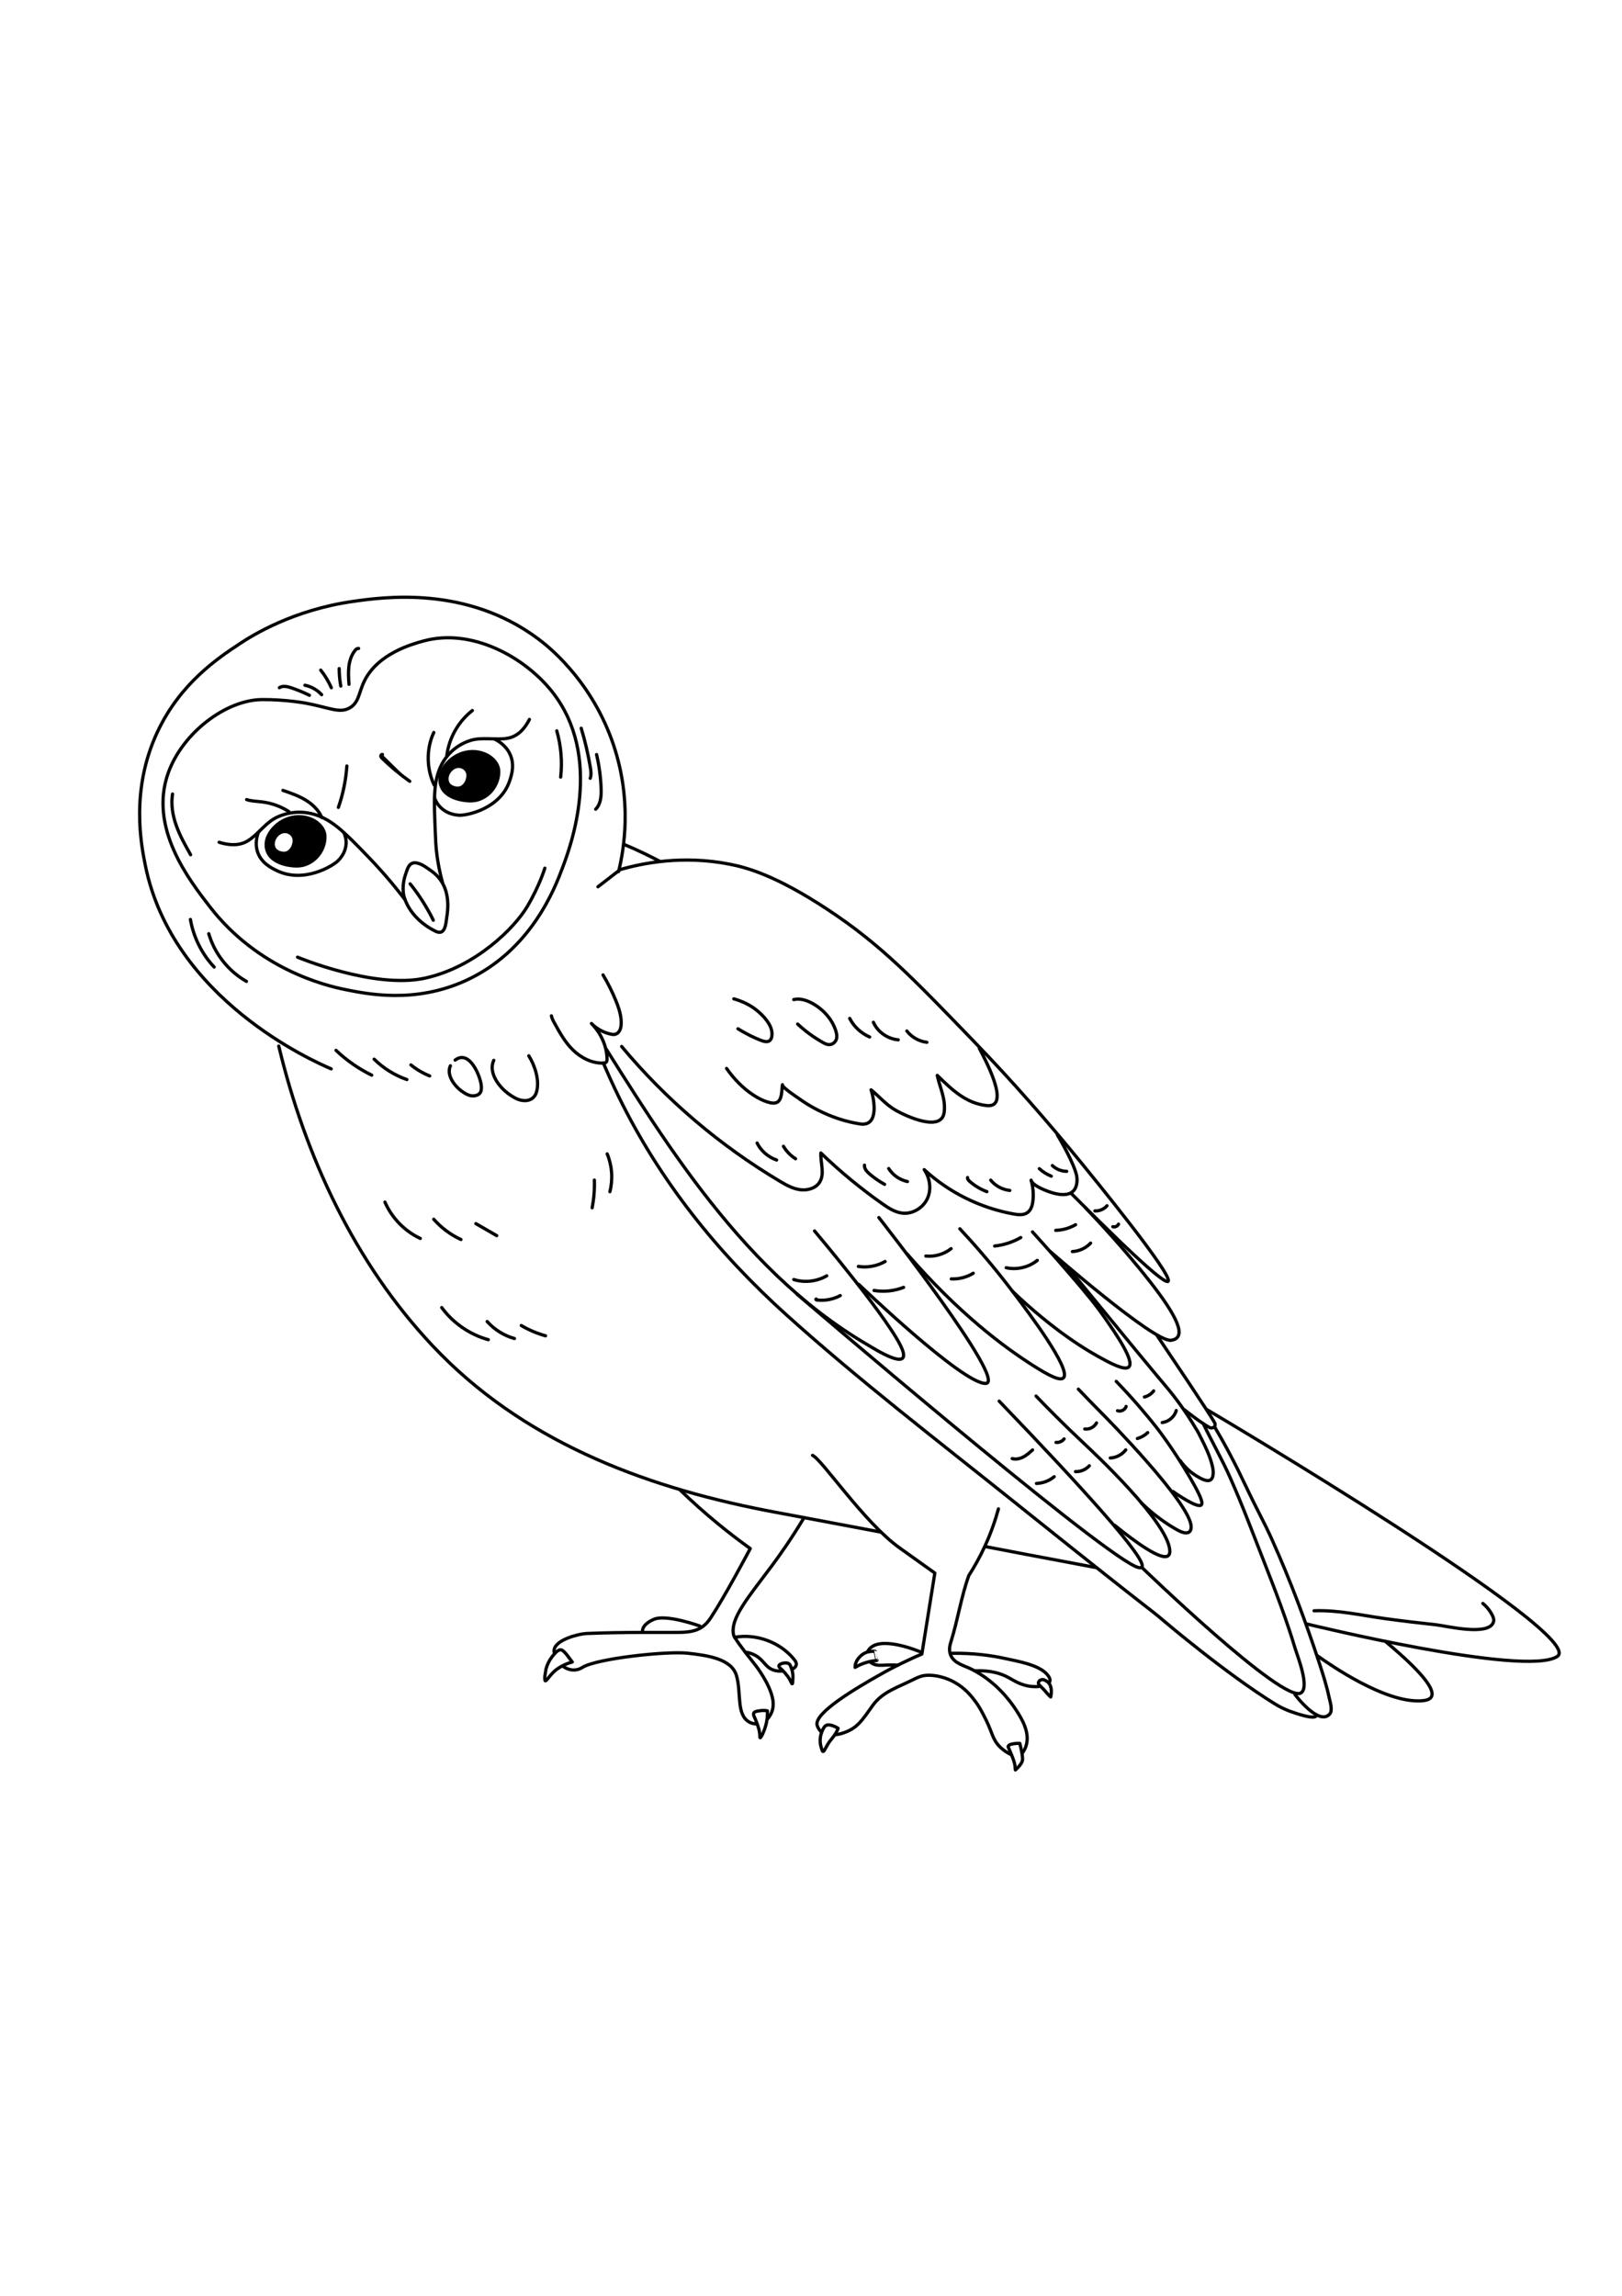 <?xml version="1.0" encoding="utf-8"?>
<!-- Generator: Adobe Illustrator 27.5.0, SVG Export Plug-In . SVG Version: 6.00 Build 0)  -->
<svg xmlns="http://www.w3.org/2000/svg" xmlns:xlink="http://www.w3.org/1999/xlink" viewBox="0 0 500 500" width="595" height="842" preserveAspectRatio="xMidYMid meet" data-scaled="true">
<g id="BACKGROUND">
	<rect style="fill:#FFFFFF;" width="500" height="500"/>
</g>
<g id="OBJECTS">
	<g>
		<g>
			<path d="M82.301,159.514c0.232,0.415,0.52,0.81,0.867,1.175c1.444,1.519,3.713,2.364,5.995,2.727
				c1.638,0.261,3.375,0.296,4.924-0.209c4.318-1.408,6.719-5.632,6.568-9.347c-0.094-2.318-1.906-4.492-4.384-5.57
				c-5.73-2.494-11.801,0.707-14.013,5.262C81.341,155.44,81.277,157.681,82.301,159.514z"/>
			<path style="fill:none;stroke:#000000;stroke-linecap:round;stroke-linejoin:round;stroke-miterlimit:10;" d="M127.117,162.249
				c-1.262,0.463-1.618,2.1-2.088,3.424c-0.706,1.988-0.947,4.118-0.622,6.215c0,0,1.083,6.978,9.803,11.304
				c0.949,0.471,1.48,0.373,1.735,0.283c1.442-0.507,1.554-3.207,1.752-4.395c0.911-5.477,0.228-11.042-4.919-14.583
				c-1.28-0.88-2.773-2.061-4.371-2.328C127.892,162.082,127.469,162.12,127.117,162.249z"/>
			<path style="fill:none;stroke:#000000;stroke-linecap:round;stroke-linejoin:round;stroke-miterlimit:10;" d="M67.545,155.8
				c2.974,0.94,6.332,1.217,9.052-0.573c3.293-2.168,5.315-5.602,9.013-7.26c4.171-1.87,8.885-1.899,13.091-0.115
				c4.617,1.959,8.008,5.404,14.603,12.215c2.356,2.433,6.068,6.411,10.243,11.74c0.549,0.701,1,1.289,1.312,1.7"/>
			<path style="fill:none;stroke:#000000;stroke-linecap:round;stroke-linejoin:round;stroke-miterlimit:10;" d="M79.663,152.696
				c-0.391,1.02-1.133,3.397-0.291,6.01c1.13,3.504,4.342,5.049,5.995,5.845c8.293,3.991,17.144-1.427,18.787-3.018
				c0.37-0.358,0.694-0.762,0.695-0.762c0.46-0.573,1.723-2.188,1.837-4.523c0.071-1.442-0.323-2.617-0.66-3.361"/>
			<path style="fill:none;stroke:#000000;stroke-linecap:round;stroke-linejoin:round;stroke-miterlimit:10;" d="M163.197,117.946
				c-1.396,2.753-3.552,5.275-6.788,5.806c-3.917,0.643-7.876-0.541-11.702,0.763c-4.314,1.471-7.65,4.697-9.288,8.932
				c-1.799,4.65-1.637,9.571-1.239,19.222c0.127,3.074,0.214,4.313,0.294,5.12c0.436,4.425,1.267,8.026,1.952,10.504"/>
			<path style="fill:none;stroke:#000000;stroke-linecap:round;stroke-linejoin:round;stroke-miterlimit:10;" d="M152.384,123.965
				c1.029,0.495,3.307,1.768,4.645,4.308c1.795,3.406,0.679,6.779,0.105,8.514c-2.881,8.707-13.107,10.74-15.438,10.678
				c-0.525-0.014-1.051-0.093-1.052-0.093c-0.747-0.113-2.828-0.455-4.634-2.127c-1.115-1.033-1.707-2.185-2.019-2.976"/>
			<path style="fill:none;stroke:#000000;stroke-linecap:round;stroke-linejoin:round;stroke-miterlimit:10;" d="M76.029,142.642
				c1.505,0.511,3.127,0.517,4.705,0.708c2.965,0.359,5.846,1.399,8.357,3.017"/>
			<path style="fill:none;stroke:#000000;stroke-linecap:round;stroke-linejoin:round;stroke-miterlimit:10;" d="M87.211,139.805
				c2.376,0.814,4.77,1.642,6.922,2.935c2.152,1.294,4.073,3.104,5.062,5.412"/>
			<path style="fill:none;stroke:#000000;stroke-linecap:round;stroke-linejoin:round;stroke-miterlimit:10;" d="M133.839,138.143
				c-2.06-4.36-2.403-9.503-0.941-14.097c0.227-0.713,0.496-1.414,0.827-2.086"/>
			<path style="fill:none;stroke:#000000;stroke-linecap:round;stroke-linejoin:round;stroke-miterlimit:10;" d="M137.753,128.964
				c0.694-5.377,3.582-10.437,7.858-13.77"/>
			<path style="fill:#FFFFFF;stroke:#000000;stroke-linecap:round;stroke-linejoin:round;stroke-miterlimit:10;" d="M84.454,157.525
				c0.078,0.173,0.175,0.337,0.292,0.488c0.488,0.631,1.257,0.979,2.031,1.126c0.556,0.106,1.145,0.118,1.672-0.095
				c1.468-0.593,2.29-2.356,2.244-3.903c-0.028-0.965-0.64-1.867-1.48-2.313c-1.941-1.03-4.008,0.313-4.766,2.213
				C84.135,155.83,84.11,156.763,84.454,157.525z"/>
			<path d="M135.874,139.438c0.232,0.415,0.52,0.81,0.867,1.175c1.445,1.519,3.713,2.364,5.995,2.727
				c1.638,0.261,3.375,0.296,4.924-0.209c4.318-1.408,6.719-5.632,6.568-9.347c-0.094-2.318-1.906-4.492-4.384-5.57
				c-5.73-2.494-11.801,0.707-14.013,5.262C134.914,135.365,134.851,137.606,135.874,139.438z"/>
			<path style="fill:#FFFFFF;stroke:#000000;stroke-linecap:round;stroke-linejoin:round;stroke-miterlimit:10;" d="
				M138.028,137.449c0.078,0.173,0.175,0.337,0.292,0.488c0.488,0.631,1.257,0.979,2.031,1.126c0.556,0.106,1.145,0.118,1.672-0.095
				c1.468-0.593,2.29-2.356,2.244-3.903c-0.028-0.965-0.64-1.867-1.48-2.313c-1.941-1.03-4.008,0.313-4.766,2.213
				C137.708,135.754,137.683,136.688,138.028,137.449z"/>
			<path style="stroke:#000000;stroke-linecap:round;stroke-linejoin:round;stroke-miterlimit:10;" d="M104.31,145.047
				c1.44-4.109,2.322-8.414,2.612-12.759"/>
			<path style="stroke:#000000;stroke-linecap:round;stroke-linejoin:round;stroke-miterlimit:10;" d="M117.904,128.751
				c-0.268-0.102-0.541,0.219-0.51,0.504c0.031,0.285,0.248,0.51,0.453,0.71c2.632,2.563,5.464,4.922,8.461,7.047"/>
			<path style="fill:none;stroke:#000000;stroke-linecap:round;stroke-linejoin:round;stroke-miterlimit:10;" d="M107.794,114.384
				c-3.103,1.765-6.248-0.073-13.355-1.424c0,0-6.326-1.202-13.652-1.141c-11.177,0.093-24.557,10.291-28.952,22.673
				c-5.981,16.851,6.365,32.778,12.831,41.151c14.887,19.279,35.625,24.303,41.603,25.518c7.104,1.443,21.674,4.402,37.313-2.743
				c20.224-9.24,27.526-28.658,29.805-34.719c2.408-6.403,12.861-34.201-3.279-54.417c-8.577-10.744-24.823-19.531-39.497-15.533
				c-3.482,0.949-14.111,3.845-18.287,12.347C110.573,109.662,110.681,112.742,107.794,114.384z"/>
			<path style="fill:none;stroke:#000000;stroke-linecap:round;stroke-linejoin:round;stroke-miterlimit:10;" d="M53.184,140.932
				c-0.532,3.279,0.059,6.661,1.182,9.787c1.123,3.126,2.763,6.036,4.394,8.929"/>
			<path style="fill:none;stroke:#000000;stroke-linecap:round;stroke-linejoin:round;stroke-miterlimit:10;" d="M171.631,121.455
				c1.324,4.61,1.734,9.48,1.201,14.246"/>
			<path style="fill:none;stroke:#000000;stroke-linecap:round;stroke-linejoin:round;stroke-miterlimit:10;" d="M91.721,191.208
				c0,0,23.654,9.917,39.337,6.455c15.683-3.462,27.636-15.601,31.452-22.029c3.815-6.428,5.442-11.85,5.442-11.85"/>
			<path style="fill:none;stroke:#000000;stroke-linecap:round;stroke-linejoin:round;stroke-miterlimit:10;" d="M126.425,168.612
				c0,0,3.934,4.605,7.149,11.219"/>
			<path style="fill:none;stroke:#000000;stroke-linecap:round;stroke-linejoin:round;stroke-miterlimit:10;" d="M86.119,108.157
				c1.034-0.691,2.417-0.374,3.597,0.017c1.941,0.643,3.837,1.421,5.67,2.327"/>
			<path style="fill:none;stroke:#000000;stroke-linecap:round;stroke-linejoin:round;stroke-miterlimit:10;" d="M93.994,107.394
				c1.966,0.409,3.796,1.446,5.156,2.922"/>
			<path style="fill:none;stroke:#000000;stroke-linecap:round;stroke-linejoin:round;stroke-miterlimit:10;" d="M107.583,107.114
				c-0.127-1.803-0.254-3.618-0.047-5.413c0.207-1.795,0.77-3.589,1.894-5.005c0.28-0.353,0.675-0.71,1.118-0.63"/>
			<path style="fill:none;stroke:#000000;stroke-linecap:round;stroke-linejoin:round;stroke-miterlimit:10;" d="M105.046,107.652
				c-0.323-1.779-0.486-3.586-0.487-5.394"/>
			<path style="fill:none;stroke:#000000;stroke-linecap:round;stroke-linejoin:round;stroke-miterlimit:10;" d="M102.142,108.167
				c-0.864-1.934-1.966-3.762-3.272-5.43"/>
			<path style="fill:none;stroke:#000000;stroke-linecap:round;stroke-linejoin:round;stroke-miterlimit:10;" d="M58.701,179.588
				c0.945,5.461,3.523,10.629,7.318,14.669"/>
			<path style="fill:none;stroke:#000000;stroke-linecap:round;stroke-linejoin:round;stroke-miterlimit:10;" d="M64.352,183.977
				c1.788,6.146,6.047,11.535,11.614,14.695"/>
			<path style="fill:none;stroke:#000000;stroke-linecap:round;stroke-linejoin:round;stroke-miterlimit:10;" d="M179.164,120.651
				c1.198,3.967,2.14,8.011,2.818,12.099c0.183,1.106,0.343,2.27-0.038,3.324"/>
			<path style="fill:none;stroke:#000000;stroke-linecap:round;stroke-linejoin:round;stroke-miterlimit:10;" d="M183.901,128.76
				c0.814,3.476,1.284,7.034,1.398,10.602c0.071,2.218-0.093,4.684-1.673,6.242"/>
			<path style="fill:none;stroke:#000000;stroke-linecap:round;stroke-linejoin:round;stroke-miterlimit:10;" d="M190.684,164.823
				c1.509-6.13,4.623-22.296-2.219-40.887c-6.916-18.79-19.86-28.802-22.475-30.761c-22.119-16.571-47.664-12.953-57.138-11.612
				c-18.54,2.625-31.146,10.524-34.901,13.01c-6.746,4.467-18.369,12.164-25.445,27.272c-8.366,17.863-4.962,34.852-3.714,41.044
				c8.319,41.295,51.96,60.482,57.299,62.735"/>
		</g>
		<path style="fill:none;stroke:#000000;stroke-linecap:round;stroke-linejoin:round;stroke-miterlimit:10;" d="M103.579,219.928
			c3.249,3.09,6.974,5.679,11.002,7.647"/>
		<path style="fill:none;stroke:#000000;stroke-linecap:round;stroke-linejoin:round;stroke-miterlimit:10;" d="M115.333,222.64
			c2.845,2.811,6.324,4.977,10.102,6.289"/>
		<path style="fill:none;stroke:#000000;stroke-linecap:round;stroke-linejoin:round;stroke-miterlimit:10;" d="M126.673,224.414
			c1.741,1.414,3.696,2.564,5.778,3.398"/>
		<path style="fill:none;stroke:#000000;stroke-linecap:round;stroke-linejoin:round;stroke-miterlimit:10;" d="M169.972,209.293
			c0.172,0.821,0.593,1.589,1.01,2.344c1.592,2.885,3.22,5.816,5.659,8.192c2.439,2.375,5.856,4.155,9.361,4.022
			c0.236-0.009,0.48-0.029,0.678-0.139c0.413-0.231,0.464-0.75,0.452-1.197c-0.105-3.931-1.851-7.873-4.816-10.87
			c1.52,1.564,3.564,2.713,5.77,3.241c0.471,0.113,0.965,0.199,1.434,0.113c1.273-0.233,1.82-1.57,1.93-2.742
			c0.238-2.527-0.573-5.078-1.55-7.504c-1.115-2.769-2.458-5.472-4.013-8.077"/>
		<path style="fill:none;stroke:#000000;stroke-linecap:round;stroke-linejoin:round;stroke-miterlimit:10;" d="M138.838,224.678
			c-1.299,2.812,1.211,6.216,3.536,7.855c0.822,0.579,1.697,1.157,2.749,1.36c1.052,0.203,2.328-0.077,2.89-0.88
			c0.296-0.424,0.359-0.929,0.374-1.415c0.004-0.134,0.005-0.268,0.003-0.402c-0.042-2.764-3.547-11.741-8.084-8.273"/>
		<path style="fill:none;stroke:#000000;stroke-linecap:round;stroke-linejoin:round;stroke-miterlimit:10;" d="M152.21,223.001
			c-1.792,3.773,1.642,8.327,4.827,10.517c1.126,0.774,2.325,1.546,3.769,1.814c2.05,0.381,3.946-0.428,4.568-2.531
			c1.047-3.541-0.479-8.201-2.367-11.192"/>
	</g>
	<g>
		<path style="fill:none;stroke:#000000;stroke-linecap:round;stroke-linejoin:round;stroke-miterlimit:10;" d="M236.552,426.014
			c0.466-0.52,1.203-1.481,1.574-2.862c0.144-0.535,0.361-1.609,0.1-3.136c-0.826-4.84-5.275-10.502-5.275-10.502
			c-4.587-5.718-6.653-8.754-6.799-9.361c-1.229-5.115,4.627-11.772,11.828-21.444c2.386-3.205,5.924-8.187,9.854-14.731"/>
		<path style="fill:none;stroke:#000000;stroke-linecap:round;stroke-linejoin:round;stroke-miterlimit:10;" d="M173.388,409.655
			c0.889,0.635,2.154,1.299,3.643,1.238c1.338-0.054,2.305-0.667,2.564-0.829c4.399-2.737,26.025-5.047,32.389-4.348
			c6.364,0.699,13.564,1.782,15.049,6.922c1.535,5.315-0.078,11.746,3.714,14.168c0.939,0.6,1.946,0.721,2.646,0.73"/>
		<path style="fill:none;stroke:#000000;stroke-linecap:round;stroke-linejoin:round;stroke-miterlimit:10;" d="M209.704,355.473
			c3.538,3.421,7.47,6.96,11.82,10.522c3.33,2.726,6.592,5.211,9.746,7.473c-0.863,1.631-7.69,14.494-12.079,21.181
			c-0.544,0.828-1.417,2.168-3.067,3.185c-2.412,1.486-5.294,1.485-8.74,1.481c-2.961-0.003-5.923-0.01-8.884-0.003
			c-5.922,0.014-11.845,0.081-17.763,0.338c-2.169,0.094-9.481,1.83-9.924,5.059c-0.062,0.454,0.025,0.85,0.116,1.128"/>
		<path style="fill:none;stroke:#000000;stroke-linecap:round;stroke-linejoin:round;stroke-miterlimit:10;" d="M241.154,411.199
			c-0.706,0.071-1.761,0.08-2.887-0.348c-2.408-0.917-2.822-3.007-5.399-4.45c-1.043-0.584-2.112-0.881-3.112-1.016"/>
		<path style="fill:none;stroke:#000000;stroke-linecap:round;stroke-linejoin:round;stroke-miterlimit:10;" d="M226.458,400.817
			c6.698-1.184,13.985,1.495,18.244,6.706c0.255,0.311,0.889,0.98,0.756,1.753c-0.138,0.805-1.014,1.267-1.341,1.422"/>
		<path style="fill:none;stroke:#000000;stroke-linecap:round;stroke-linejoin:round;stroke-miterlimit:10;" d="M215.733,397.344
			c0,0-10.321-3.768-14.218-2.049c-3.897,1.719-3.434,3.722-3.434,3.722"/>
		<path style="fill:none;stroke:#000000;stroke-linecap:round;stroke-linejoin:round;stroke-miterlimit:10;" d="M168.074,414.22
			c0.405,0.232,1.637-2.215,3.665-3.624c1.418-0.985,3.005-1.728,4.675-2.169c-0.742-0.87-2.278-3.37-3.359-3.728
			c-0.969-0.321-2.35,1.426-2.94,2.197c-0.807,1.056-1.41,2.273-1.76,3.555c-0.152,0.557-0.045,0.408-0.326,1.87
			c-0.039,0.203-0.141,0.728-0.07,1.405C167.989,414.029,168.005,414.181,168.074,414.22z"/>
		<path style="fill:none;stroke:#000000;stroke-linecap:round;stroke-linejoin:round;stroke-miterlimit:10;" d="M234.319,431.772
			c0.288,0.085,1.293-2.069,1.803-4.045c0.271-1.052,0.512-2.482,0.449-4.235c-1.054-0.257-2.161-0.097-3.226,0.108
			c-0.541,0.104-0.838,0.298-0.974,0.551c-0.302,0.562,0.233,1.145,0.836,2.803c0.559,1.54,1.007,2.774,1.023,4.296
			C234.232,431.484,234.225,431.745,234.319,431.772z"/>
		<path style="fill:none;stroke:#000000;stroke-linecap:round;stroke-linejoin:round;stroke-miterlimit:10;" d="M244.216,415.138
			c0.088-0.023,0.112-0.197,0.14-0.598c0.094-1.348,0.145-2.095-0.092-3.195c-0.087-0.405-0.243-0.82-0.442-1.381
			c-0.138-0.39-0.302-0.811-0.7-1.051c-0.65-0.392-2.093-0.147-2.665,0.239c-0.878,0.591,0.1,1.184,0.639,1.713
			c0.651,0.64,1.242,1.322,1.764,2.037C243.75,414.12,243.988,415.197,244.216,415.138z"/>
	</g>
	<g>
		<path style="fill:none;stroke:#000000;stroke-linecap:round;stroke-linejoin:round;stroke-miterlimit:10;" d="M315.066,436.593
			c0.35-0.45,0.806-1.133,1.137-2.039c1.545-4.232-1.314-8.769-2.982-11.338c-1.978-3.046-6.402-8.879-13.762-12.579
			c-2.277-1.145-5.327-1.728-6.411-4.346c-0.685-1.654-0.155-3.32,0.082-4.074c2.112-6.723,3.138-13.773,5.504-20.41
			c1.665-2.589,3.411-5.661,5.036-9.213c1.899-4.152,3.201-8.019,4.109-11.367"/>
		<path style="fill:none;stroke:#000000;stroke-linecap:round;stroke-linejoin:round;stroke-miterlimit:10;" d="M257.445,430.86
			c0.639-0.075,1.603-0.236,2.706-0.632c4.274-1.531,5.56-3.786,8.972-8.539c2.87-3.998,7.76-5.531,11.98-7.634
			c1.513-0.754,2.455-1.183,3.462-1.39c0,0,0.512-0.096,1.061-0.137c1.146-0.085,4.724-0.025,8.659,2.18
			c3.277,1.836,5.124,4.219,6.288,5.754c1.089,1.435,1.69,2.561,2.63,4.322c2.754,5.159,2.518,7.155,4.853,9.607
			c1.143,1.2,2.428,2.022,3.659,2.6"/>
		<path style="fill:none;stroke:#000000;stroke-linecap:round;stroke-linejoin:round;stroke-miterlimit:10;" d="M250.476,344.746
			c2.886,1.222,15.885,20.695,26.789,28.482c10.905,7.787,10.905,7.787,10.905,7.787l-3.994,24.952
			c-3.261,1.387-8.022,3.57-13.525,6.714c-5.695,3.254-20.022,11.44-18.746,15.332c0.296,0.902,0.778,1.556,1.38,2.013"/>
		<path style="fill:none;stroke:#000000;stroke-linecap:round;stroke-linejoin:round;stroke-miterlimit:10;" d="M253.669,436.002
			c0.496,0.127,0.92-1.682,2.43-3.536c0.912-1.12,1.795-2.25,2.261-3.603c-0.853-0.531-2.278-1.194-3.319-1.03
			c-0.87,0.136-1.328,1.233-1.642,1.975c-0.597,1.411-0.591,2.65-0.567,3.164c0.038,0.829,0.211,1.424,0.369,1.967
			C253.399,435.618,253.498,435.958,253.669,436.002z"/>
		<path style="fill:none;stroke:#000000;stroke-linecap:round;stroke-linejoin:round;stroke-miterlimit:10;" d="M310.77,434.591
			c0,0,1.926,4.187,2.08,5.645c0.153,1.458,0.153,1.458,0.153,1.458s1.859-1.564,2.159-2.867s-0.807-5.328-0.807-5.328
			S310.702,433.425,310.77,434.591z"/>
		<path style="fill:none;stroke:#000000;stroke-linecap:round;stroke-linejoin:round;stroke-miterlimit:10;" d="M268.138,408.355
			c0.2,0.169,0.506,0.401,0.914,0.607c1.245,0.63,2.363,0.484,3.97,0.419c0.902-0.036,2.172-0.056,3.735,0.026"/>
		<path style="fill:none;stroke:#000000;stroke-linecap:round;stroke-linejoin:round;stroke-miterlimit:10;" d="M283.776,405.329
			c-1.429-0.588-12.353-4.969-15.797-0.9c-0.217,0.257-0.408,0.551-0.565,0.889"/>
		<path style="fill:none;stroke:#000000;stroke-linecap:round;stroke-linejoin:round;stroke-miterlimit:10;" d="M320.706,415.925
			c-0.547,0.066-1.363,0.131-2.345,0.067c-3.57-0.231-5.918-1.928-7.649-2.858c-2.041-1.098-5.191-2.187-9.952-1.982"/>
		<path style="fill:none;stroke:#000000;stroke-linecap:round;stroke-linejoin:round;stroke-miterlimit:10;" d="M292.913,405.755
			c7.217-0.168,12.98,0.729,16.948,1.602c3.649,0.803,10.283,1.882,12.905,4.868c0.314,0.358,1.152,1.372,0.846,2.197
			c-0.059,0.16-0.149,0.277-0.217,0.353"/>
		<path style="fill:none;stroke:#000000;stroke-linecap:round;stroke-linejoin:round;stroke-miterlimit:10;" d="M321.986,417.157
			c0.358,0.404,0.393,0.49,0.843,0.983c0.42,0.46,0.79,0.824,1.056,1.076c0.064-0.254,0.748-3.125-0.831-4.56
			c-0.455-0.414-1.419-0.999-2.095-0.755c-0.477,0.171-0.702,0.524-0.702,0.524c-0.083,0.131-0.138,0.276-0.157,0.385
			C319.999,415.406,320.82,415.842,321.986,417.157z"/>
		<path style="fill:none;stroke:#000000;stroke-linecap:round;stroke-linejoin:round;stroke-miterlimit:10;" d="M269.805,405.2
			c-0.048-0.239-1.991,0.048-2.145,0.081c-1.637,0.357-3.219,1.791-3.816,3.358c-0.229,0.6-0.256,1.13-0.247,1.45
			c0.757-0.452,1.731-0.946,2.914-1.348c1.49-0.507,2.826-0.703,3.848-0.775C270.358,407.967,269.805,405.202,269.805,405.2z"/>
	</g>
	<g>
		<g>
			<path style="fill:none;stroke:#000000;stroke-linecap:round;stroke-linejoin:round;stroke-miterlimit:10;" d="M227.478,213.271
				c2.888,1.784,5.193,2.824,6.706,3.425c0.918,0.365,2.139,0.822,2.936,0.33c0.507-0.312,0.719-0.878,0.804-1.416
				c0.422-2.691-1.566-5.213-3.694-7.209c-2.712-2.543-5.879-3.755-8.029-4.353"/>
			<path style="fill:none;stroke:#000000;stroke-linecap:round;stroke-linejoin:round;stroke-miterlimit:10;" d="M245.881,211.814
				c2.303,2.163,4.921,4.077,7.768,5.68c0.585,0.33,1.22,0.657,1.911,0.668c1.055,0.017,1.948-0.743,2.243-1.612
				c0.295-0.869,0.111-1.813-0.173-2.697c-1.096-3.406-3.706-6.46-7.164-8.384c-1.73-0.962-3.84-1.66-5.79-1.194"/>
			<path style="fill:none;stroke:#000000;stroke-linecap:round;stroke-linejoin:round;stroke-miterlimit:10;" d="M261.93,210.081
				c1.281,2.52,3.497,4.585,6.15,5.729"/>
			<path style="fill:none;stroke:#000000;stroke-linecap:round;stroke-linejoin:round;stroke-miterlimit:10;" d="M269.229,211.269
				c1.295,2.956,4.353,5.118,7.658,5.414"/>
			<path style="fill:none;stroke:#000000;stroke-linecap:round;stroke-linejoin:round;stroke-miterlimit:10;" d="M279.549,213.957
				c1.451,1.904,3.733,3.196,6.159,3.487"/>
			<path style="fill:none;stroke:#000000;stroke-linecap:round;stroke-linejoin:round;stroke-miterlimit:10;" d="M191.63,218.738
				c13.649,16.376,30.21,30.48,48.735,41.504c1.924,1.145,3.932,2.28,6.165,2.61c2.233,0.33,4.764-0.324,6.022-2.135
				c1.796-2.588,0.34-6.047,0.487-9.162c5.897,5.685,12.251,10.927,18.986,15.663c1.886,1.326,3.914,2.654,6.233,2.881
				c3.189,0.312,6.371-1.718,7.648-4.558c1.277-2.84,0.757-6.277-1.012-8.863c7.551,6.993,17.237,11.805,27.511,13.667
				c1.441,0.261,3.056,0.432,4.259-0.375c1.166-0.782,1.584-2.252,1.742-3.616c0.247-2.144,0.055-4.335-0.564-6.409
				c0.553,1.855,5.174,3.488,6.845,3.96c2.587,0.731,6.039,0.966,7.023-2.075c0.469-1.451,0.291-2.711,0.165-3.334
				c-0.422-2.084-2.462-6.702-5.906-12.481"/>
			<path style="fill:none;stroke:#000000;stroke-linecap:round;stroke-linejoin:round;stroke-miterlimit:10;" d="M223.976,225.502
				c2.185,3.126,4.953,6.031,8.19,8.16c1.618,1.064,3.398,1.977,5.314,2.413c3.78,0.86,3.401-3.193,3.708-5.565
				c-0.109,0.847,4.314,3.708,5.037,4.229c1.892,1.363,3.894,2.582,5.985,3.64c4.01,2.028,8.444,3.553,12.923,4.223
				c5.884,0.88,4.393-7.383,3.393-10.513c2.643,2.157,4.678,4.716,7.828,6.447c3.079,1.692,13.986,6.791,14.711,0.381
				c0.473-4.185-1.361-7.505-2.144-11.279c4.372,4.255,8.683,8.55,15.165,9.301c8.074,0.936-1.041-15.342-2.201-17.651"/>
			<path style="fill:none;stroke:#000000;stroke-linecap:round;stroke-linejoin:round;stroke-miterlimit:10;" d="M233.383,248.493
				c1.195,2.411,3.408,4.334,6.015,5.226"/>
			<path style="fill:none;stroke:#000000;stroke-linecap:round;stroke-linejoin:round;stroke-miterlimit:10;" d="M241.516,249.493
				c0.893,1.548,2.185,2.88,3.726,3.841"/>
			<path style="fill:none;stroke:#000000;stroke-linecap:round;stroke-linejoin:round;stroke-miterlimit:10;" d="M266.482,255.311
				c-0.097,1.108,0.79,2.051,1.657,2.784c1.403,1.185,2.928,2.235,4.544,3.131"/>
			<path style="fill:none;stroke:#000000;stroke-linecap:round;stroke-linejoin:round;stroke-miterlimit:10;" d="M273.951,256.349
				c1.26,2.018,3.4,3.503,5.78,4.012"/>
			<path style="fill:none;stroke:#000000;stroke-linecap:round;stroke-linejoin:round;stroke-miterlimit:10;" d="M298.257,259.126
				c-0.08,0.439,0.274,0.832,0.613,1.134c1.551,1.384,3.377,2.48,5.349,3.208"/>
			<path style="fill:none;stroke:#000000;stroke-linecap:round;stroke-linejoin:round;stroke-miterlimit:10;" d="M305.408,259.926
				c1.408,1.762,3.58,2.934,5.87,3.167"/>
			<path style="fill:none;stroke:#000000;stroke-linecap:round;stroke-linejoin:round;stroke-miterlimit:10;" d="M320.391,256.39
				c1.06,0.984,2.314,1.771,3.675,2.306"/>
			<path style="fill:none;stroke:#000000;stroke-linecap:round;stroke-linejoin:round;stroke-miterlimit:10;" d="M324.403,255.43
				c1.16,1.116,2.782,1.77,4.417,1.781"/>
			<g>
				<path style="fill:none;stroke:#000000;stroke-linecap:round;stroke-linejoin:round;stroke-miterlimit:10;" d="M330.318,264.123
					c23.266,23.381,28.987,27.633,29.753,26.992c1.866-1.562-24.197-33.389-26.807-36.592
					c-10.403-12.764-21.287-25.169-32.758-37.049c-18.869-19.543-28.845-30.075-45.523-41.046
					c-15.796-10.391-24.68-12.831-30.181-13.901c-14.335-2.79-26.545-0.342-33.611,1.682c-2.286,1.767-4.573,3.535-6.859,5.302"/>
				<path style="fill:none;stroke:#000000;stroke-linecap:round;stroke-linejoin:round;stroke-miterlimit:10;" d="M186.894,219.572
					c12.405,19.74,25.025,39.523,40.538,57.167c7.7,8.757,16.107,16.968,25.431,24.116c4.66,3.573,9.54,6.88,14.635,9.849
					c1.886,1.099,13.113,8.301,10.718,1.618c-2.886-8.055-27.13-36.743-27.13-36.743"/>
				<path style="fill:none;stroke:#000000;stroke-linecap:round;stroke-linejoin:round;stroke-miterlimit:10;" d="M264.746,292.064
					c0,0,32.007,30.7,39.088,30.511c7.08-0.189-32.915-51.122-32.915-51.122"/>
				<path style="fill:none;stroke:#000000;stroke-linecap:round;stroke-linejoin:round;stroke-miterlimit:10;" d="M279.58,282.618
					c15.908,18.31,29.711,28.624,38.911,34.462c4.734,3.004,8.217,4.803,9.303,3.813c2.714-2.474-11.243-20.866-15.598-26.605
					c-6.325-8.334-12.114-14.873-16.306-19.366"/>
				<path style="fill:none;stroke:#000000;stroke-linecap:round;stroke-linejoin:round;stroke-miterlimit:10;" d="M312.012,294.096
					c12.645,12.049,22.659,18.223,28.92,21.483c2.847,1.483,5.959,2.904,7.021,1.936c1.931-1.759-4.052-10.362-7.362-15.122
					c-2.534-3.644-5.133-6.926-11.218-13.971c-4.33-5.013-8.117-9.26-11.095-12.551"/>
				<path style="fill:none;stroke:#000000;stroke-linecap:round;stroke-linejoin:round;stroke-miterlimit:10;" d="M323.7,281.872
					c0,0,32.075,28.114,37.295,27.403c5.22-0.711,1.7-7.581-6.393-17.943c-8.092-10.362-17.324-20.066-17.324-20.066l0,0
					c-0.888-0.94-1.775-1.879-2.663-2.819"/>
			</g>
			<g>
				<path style="fill:none;stroke:#000000;stroke-linecap:round;stroke-linejoin:round;stroke-miterlimit:10;" d="M245.774,295.13
					c0,0,90.241,77.321,104.088,83.777c0.529,0.247,1.671,0.72,2.095,0.344c2.293-2.032-19.835-26.136-43.948-51.209"/>
				<path style="fill:none;stroke:#000000;stroke-linecap:round;stroke-linejoin:round;stroke-miterlimit:10;" d="M356.663,307.794
					c16.212,24.021,17.863,26.927,17.893,27.207c0.086,0.813-0.159,0.925-0.159,0.925c0,0,0,0,0,0c0,0-0.31,0.36-1.14,0.368
					c-0.466,0.005-3.821-2.172-8.104-5.568"/>
				<path style="fill:none;stroke:#000000;stroke-linecap:round;stroke-linejoin:round;stroke-miterlimit:10;" d="M363.768,346.32
					c1.789,2.514,3.707,3.939,4.987,4.725c1.144,0.703,3.257,1.999,4.412,1.249c0.304-0.198,0.542-0.531,0.677-1.043
					c0.342-1.299,0.037-2.704-0.313-3.979c-0.722-2.624-1.907-5.152-3.16-7.601c-0.561-1.095-1.086-2.289-1.805-3.311
					c-3.212-5.423-6.397-9.534-8.224-11.766c-0.59-0.721-1.034-1.243-1.186-1.422c-2.937-3.455-10.856-13.014-29.928-36.293"/>
				<path style="fill:none;stroke:#000000;stroke-linecap:round;stroke-linejoin:round;stroke-miterlimit:10;" d="M361.611,355.889
					c0.324,0.242,0.801,0.585,1.397,0.972c1.283,0.833,6.193,4.073,7.263,3.195c0.728-0.597-0.319-3.105-3.329-8.279
					c-5.291-9.093-10.224-15.377-10.562-15.806c-2.979-3.766-7.057-8.618-12.286-14.027"/>
				<path style="fill:none;stroke:#000000;stroke-linecap:round;stroke-linejoin:round;stroke-miterlimit:10;" d="M332.414,324.34
					c1.49,1.565,4.347,4.546,8.011,8.224c0,0,26.55,26.838,26.751,34.088c0.01,0.373,0.022,1.297-0.616,1.723
					c-1.298,0.865-3.621-0.628-4.674-1.246c-2.343-1.376-5.847-3.695-10.027-7.703"/>
				<path style="fill:none;stroke:#000000;stroke-linecap:round;stroke-linejoin:round;stroke-miterlimit:10;" d="M343.577,366.274
					c6.449,5.21,14.353,10.975,16.49,9.423c0.547-0.397,0.58-1.164,0.526-1.783c-0.775-8.784-23.029-29.64-26.192-32.602
					c-6.599-6.179-11.595-11.283-15.026-14.844"/>
			</g>
			<path style="fill:none;stroke:#000000;stroke-linecap:round;stroke-linejoin:round;stroke-miterlimit:10;" d="M351.958,379.251
				c0,0,43.814,42.367,49.12,38.68c2.674-1.858-1.137-11.363-1.775-13.49c-2.648-8.827-5.949-17.478-9.32-26.068
				c-3.527-8.988-6.891-18.041-10.82-26.876c-2.503-5.629-5.562-10.957-8.227-16.502"/>
			<path style="fill:none;stroke:#000000;stroke-linecap:round;stroke-linejoin:round;stroke-miterlimit:10;" d="M399.208,418.478
				c0,0,7.371,9.837,10.722,5.95c0.968-1.123,0.021-3.971-0.236-5.176c-0.77-3.615-1.913-7.166-3.065-10.68
				c-4.176-12.733-8.891-25.312-14.388-37.572c-2.872-6.404-3.491-6.87-8.751-17.91c-0.855-1.794-2.422-5.101-4.756-9.46
				c-1.734-3.24-3.261-5.882-4.338-7.702"/>
			<path style="fill:none;stroke:#000000;stroke-linecap:round;stroke-linejoin:round;stroke-miterlimit:10;" d="M405.761,424.71
				c0.242,1.817-6.166-0.395-7.958-1.042c-0.127-0.046-0.24-0.086-0.402-0.147c0,0-2.178-0.816-4.203-2.058
				c-15.046-9.224-34.266-25.566-34.266-25.566c-5.616-4.775-0.28-0.001-41.484-32.955c-1.793-1.434-3.586-2.868-5.378-4.303
				c-23.39-18.721-47.188-36.98-69.468-57.036c-21.359-19.227-39.081-41.278-51.786-67.204c-0.97-1.979-1.909-3.974-2.816-5.982
				c-0.434-0.962-0.86-1.924-1.277-2.887c-0.286-0.66-0.53-1.231-0.72-1.681"/>
		</g>
		<g>
			<path style="fill:none;stroke:#000000;stroke-linecap:round;stroke-linejoin:round;stroke-miterlimit:10;" d="M312.012,345.74
				c1.144,0.324,2.391,0.046,3.445-0.505c1.053-0.551,1.948-1.357,2.83-2.154"/>
			<path style="fill:none;stroke:#000000;stroke-linecap:round;stroke-linejoin:round;stroke-miterlimit:10;" d="M325.532,340.756
				c0.942,0.097,1.922-0.33,2.491-1.088"/>
			<path style="fill:none;stroke:#000000;stroke-linecap:round;stroke-linejoin:round;stroke-miterlimit:10;" d="M334.383,336.612
				c1.437,0.2,2.96-0.584,3.632-1.87"/>
			<path style="fill:none;stroke:#000000;stroke-linecap:round;stroke-linejoin:round;stroke-miterlimit:10;" d="M344.494,330.983
				c1.034,0.369,2.312-0.263,2.646-1.309"/>
			<path style="fill:none;stroke:#000000;stroke-linecap:round;stroke-linejoin:round;stroke-miterlimit:10;" d="M352.772,326.753
				c1.132-0.265,2.163-0.942,2.854-1.876"/>
			<path style="fill:none;stroke:#000000;stroke-linecap:round;stroke-linejoin:round;stroke-miterlimit:10;" d="M319.496,353.406
				c1.984-0.073,3.938-0.815,5.469-2.079"/>
			<path style="fill:none;stroke:#000000;stroke-linecap:round;stroke-linejoin:round;stroke-miterlimit:10;" d="M331.532,349.75
				c1.592,0.06,3.197-0.617,4.265-1.8"/>
			<path style="fill:none;stroke:#000000;stroke-linecap:round;stroke-linejoin:round;stroke-miterlimit:10;" d="M342.245,345.558
				c1.857-0.094,3.655-1.037,4.789-2.51"/>
			<path style="fill:none;stroke:#000000;stroke-linecap:round;stroke-linejoin:round;stroke-miterlimit:10;" d="M350.603,339.556
				c1.189-0.339,2.294-0.968,3.192-1.818"/>
			<path style="fill:none;stroke:#000000;stroke-linecap:round;stroke-linejoin:round;stroke-miterlimit:10;" d="M358.267,334.638
				c2.018-0.256,3.802-1.787,4.32-3.707"/>
		</g>
		<g>
			<path style="fill:none;stroke:#000000;stroke-linecap:round;stroke-linejoin:round;stroke-miterlimit:10;" d="M244.686,290.56
				c3.352,1.034,7.127,0.607,10.162-1.151"/>
			<path style="fill:none;stroke:#000000;stroke-linecap:round;stroke-linejoin:round;stroke-miterlimit:10;" d="M264.605,286.519
				c2.814,0.437,5.771-0.109,8.243-1.523"/>
			<path style="fill:none;stroke:#000000;stroke-linecap:round;stroke-linejoin:round;stroke-miterlimit:10;" d="M285.397,283.321
				c2.762,0.268,5.615-0.568,7.795-2.284"/>
			<path style="fill:none;stroke:#000000;stroke-linecap:round;stroke-linejoin:round;stroke-miterlimit:10;" d="M306.606,280.234
				c2.828-0.308,5.591-1.207,8.059-2.622"/>
			<path style="fill:none;stroke:#000000;stroke-linecap:round;stroke-linejoin:round;stroke-miterlimit:10;" d="M325.442,275.404
				c2.14-0.074,4.259-0.678,6.117-1.742"/>
			<path style="fill:none;stroke:#000000;stroke-linecap:round;stroke-linejoin:round;stroke-miterlimit:10;" d="M337.512,269.412
				c1.401,0.072,2.822-0.538,3.734-1.604"/>
			<path style="fill:none;stroke:#000000;stroke-linecap:round;stroke-linejoin:round;stroke-miterlimit:10;" d="M251.695,296.659
				c0.081-0.107-0.207-0.125-0.191,0.008c0.017,0.133,0.182,0.181,0.315,0.197c2.464,0.292,5.015-0.19,7.203-1.362"/>
			<path style="fill:none;stroke:#000000;stroke-linecap:round;stroke-linejoin:round;stroke-miterlimit:10;" d="M269.429,293.923
				c3.052,0.509,6.241,0.175,9.121-0.956"/>
			<path style="fill:none;stroke:#000000;stroke-linecap:round;stroke-linejoin:round;stroke-miterlimit:10;" d="M293.248,290.366
				c2.364,0.104,4.755-0.514,6.772-1.75"/>
			<path style="fill:none;stroke:#000000;stroke-linecap:round;stroke-linejoin:round;stroke-miterlimit:10;" d="M310.179,286.922
				c3.315,0.724,6.94-0.135,9.578-2.269"/>
			<path style="fill:none;stroke:#000000;stroke-linecap:round;stroke-linejoin:round;stroke-miterlimit:10;" d="M330.573,281.935
				c2.113-0.107,4.171-1.061,5.618-2.604"/>
			<path style="fill:none;stroke:#000000;stroke-linecap:round;stroke-linejoin:round;stroke-miterlimit:10;" d="M343.034,274.28
				c0.676,0.196,1.469-0.16,1.771-0.796"/>
		</g>
	</g>
	<g>
		<g>
			<path style="fill:none;stroke:#000000;stroke-linecap:round;stroke-linejoin:round;stroke-miterlimit:10;" d="M85.931,218.606
				c8.14,33.92,23.393,66.882,47.493,92.444c27.255,28.907,63.994,43.087,102.336,50.598c0.634,0.124,1.329,0.259,1.329,0.259
				c11.459,2.158,22.919,4.316,34.378,6.474"/>
			<path style="fill:none;stroke:#000000;stroke-linecap:round;stroke-linejoin:round;stroke-miterlimit:10;" d="M402.831,396.708
				c0,0,67.49,16.492,77.226,9.993c9.736-6.499-107.919-76.005-107.919-76.005"/>
			<path style="fill:none;stroke:#000000;stroke-linecap:round;stroke-linejoin:round;stroke-miterlimit:10;" d="M406.127,406.525
				c4.385,3.117,20.726,14.381,31.74,13.882c2.141-0.097,3.011-0.59,3.372-1.242c1.648-2.973-6.506-10.653-13.924-16.871"/>
			<path style="fill:none;stroke:#000000;stroke-linecap:round;stroke-linejoin:round;stroke-miterlimit:10;" d="M337.688,379.293
				c-6.993-1.307-14.001-2.628-21.023-3.964c-4.247-0.808-8.5-1.621-12.758-2.439"/>
			<path style="fill:none;stroke:#000000;stroke-linecap:round;stroke-linejoin:round;stroke-miterlimit:10;" d="M192.26,156.413
				c2.048,0.855,4.168,1.8,6.344,2.844c1.705,0.818,3.339,1.646,4.901,2.476"/>
		</g>
		<g>
			<path style="fill:none;stroke:#000000;stroke-linecap:round;stroke-linejoin:round;stroke-miterlimit:10;" d="M118.656,266.678
				c2.121,4.889,6.075,8.957,10.903,11.214"/>
			<path style="fill:none;stroke:#000000;stroke-linecap:round;stroke-linejoin:round;stroke-miterlimit:10;" d="M133.701,271.973
				c2.322,2.637,5.201,4.782,8.391,6.253"/>
			<path style="fill:none;stroke:#000000;stroke-linecap:round;stroke-linejoin:round;stroke-miterlimit:10;" d="M146.692,273.329
				c2.145,1.236,4.29,2.471,6.434,3.706"/>
			<path style="fill:none;stroke:#000000;stroke-linecap:round;stroke-linejoin:round;stroke-miterlimit:10;" d="M136.164,299.196
				c3.5,4.781,8.65,8.33,14.364,9.898"/>
			<path style="fill:none;stroke:#000000;stroke-linecap:round;stroke-linejoin:round;stroke-miterlimit:10;" d="M150.171,303.492
				c2.225,2.507,5.187,4.351,8.418,5.241"/>
			<path style="fill:none;stroke:#000000;stroke-linecap:round;stroke-linejoin:round;stroke-miterlimit:10;" d="M160.687,304.731
				c2.341,1.378,4.864,2.446,7.482,3.169"/>
			<path style="fill:none;stroke:#000000;stroke-linecap:round;stroke-linejoin:round;stroke-miterlimit:10;" d="M182.544,268.448
				c0.542-2.809,0.769-5.679,0.674-8.538"/>
			<path style="fill:none;stroke:#000000;stroke-linecap:round;stroke-linejoin:round;stroke-miterlimit:10;" d="M188.005,263.486
				c0.985-3.842,0.688-8.001-0.834-11.664"/>
		</g>
		<path style="fill:none;stroke:#000000;stroke-linecap:round;stroke-linejoin:round;stroke-miterlimit:10;" d="M405.083,392.646
			c7.268-0.292,14.435,1.367,21.594,2.368c5.338,0.746,10.693,1.363,16.051,1.948c2.948,0.322,16.685,3.729,17.705-1.075
			c0.129-0.61-0.104-1.236-0.379-1.795c-0.704-1.429-1.718-2.703-2.951-3.711"/>
	</g>
</g>
</svg>
